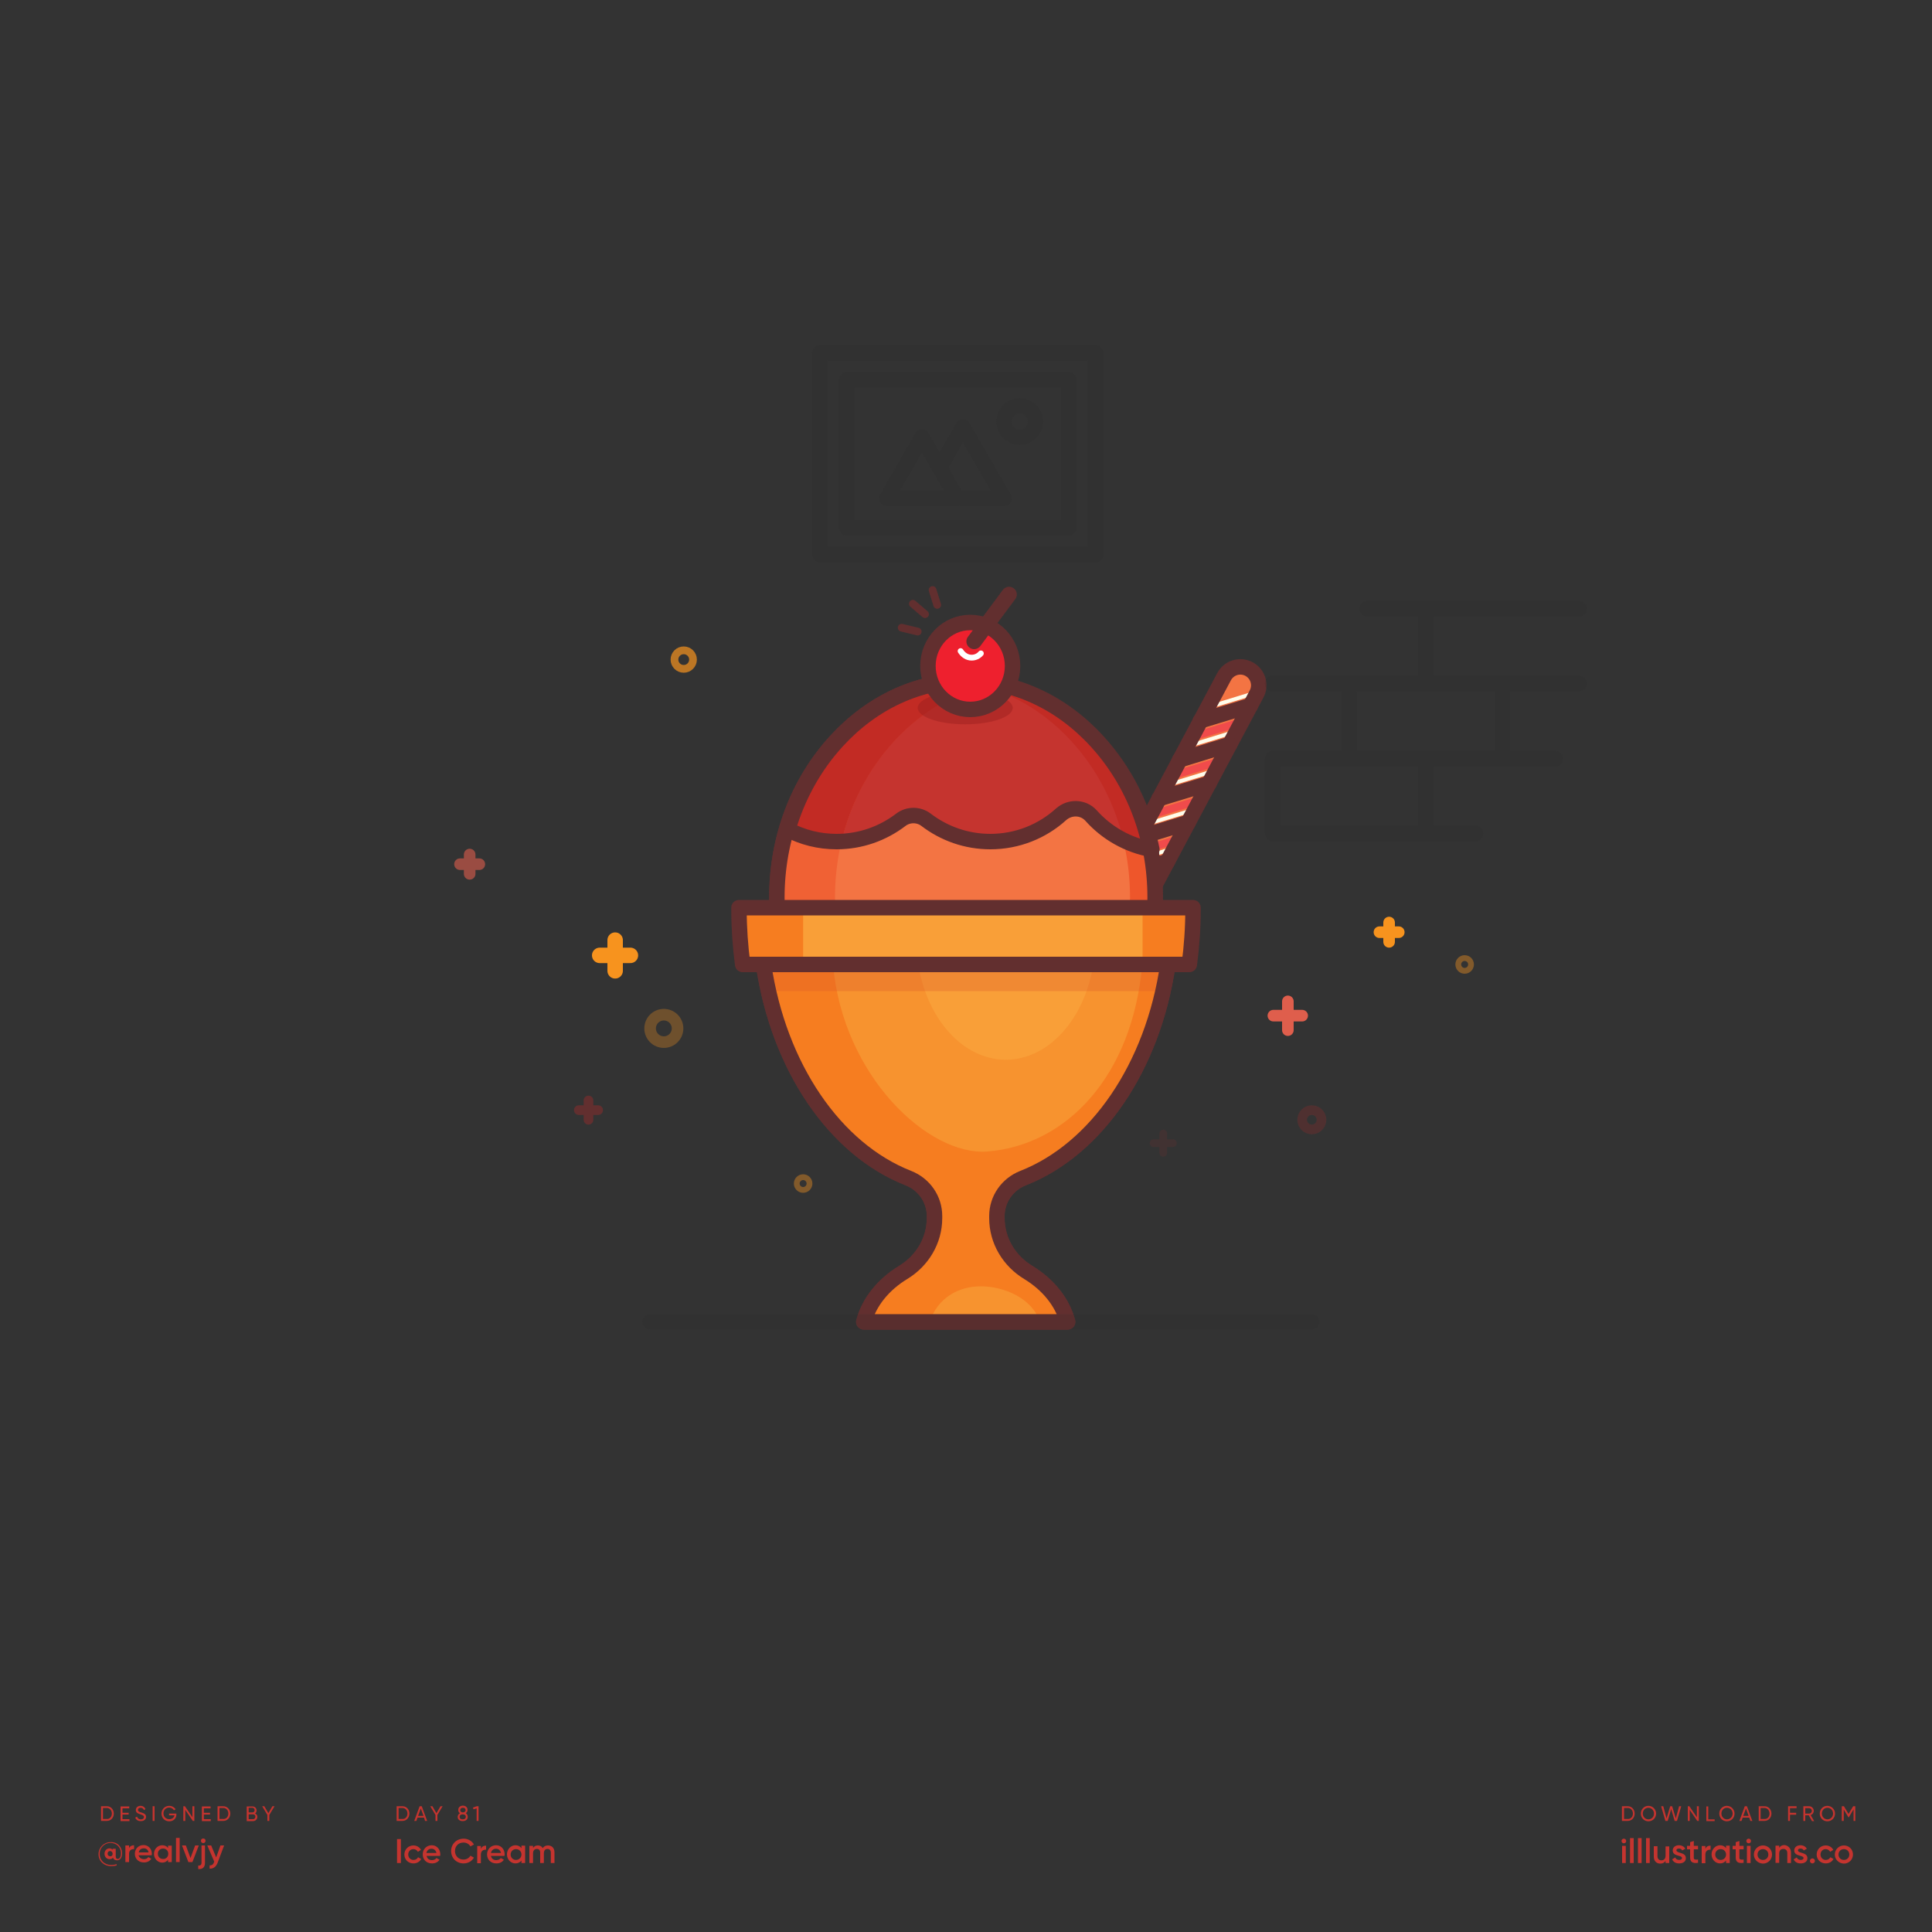 <?xml version="1.0" encoding="utf-8"?>
<!-- Generator: Adobe Illustrator 23.1.1, SVG Export Plug-In . SVG Version: 6.00 Build 0)  -->
<svg version="1.1" id="Layer_1" xmlns="http://www.w3.org/2000/svg" xmlns:xlink="http://www.w3.org/1999/xlink" x="0px" y="0px"
	 viewBox="0 0 1000 1000" style="enable-background:new 0 0 1000 1000;" xml:space="preserve">
<rect x="0" y="0" width="1000" height="1000" fill="#333333" stroke="none"/>
<style type="text/css">
	.st0{fill:#FFFFFF;}
	.st1{fill:#C5342F;}
	.st2{display:none;fill:none;stroke:#474747;stroke-width:6;stroke-linecap:round;stroke-linejoin:round;stroke-miterlimit:10;}
	.st3{fill:none;stroke:#622F2F;stroke-width:8;stroke-linecap:round;stroke-linejoin:round;stroke-miterlimit:10;}
	.st4{fill:#F37443;}
	.st5{fill:none;stroke:#F04B4B;stroke-width:4;stroke-linecap:round;stroke-linejoin:round;stroke-miterlimit:10;}
	.st6{fill:none;stroke:#FFFDEB;stroke-width:2;stroke-linecap:round;stroke-linejoin:round;stroke-miterlimit:10;}
	.st7{fill:#FFFDFD;}
	.st8{fill:#EE562B;}
	.st9{fill:#C22B24;}
	.st10{fill:#F06134;}
	.st11{fill:#F99F38;}
	.st12{fill:#F67D20;}
	.st13{opacity:0.4;fill:#931C1C;}
	.st14{fill:#F7932F;}
	.st15{opacity:0.3;fill:#D8542B;}
	.st16{fill:#EE202E;}
	.st17{fill:none;stroke:#FFFFFF;stroke-width:3;stroke-linecap:round;stroke-linejoin:round;stroke-miterlimit:10;}
	.st18{fill:none;stroke:#622F2F;stroke-width:4;stroke-linecap:round;stroke-linejoin:round;stroke-miterlimit:10;}
	.st19{opacity:0.6;}
	.st20{fill:none;stroke:#DF5E4C;stroke-width:6;stroke-linecap:round;stroke-linejoin:round;stroke-miterlimit:10;}
	.st21{fill:none;stroke:#F7931E;stroke-width:6;stroke-linecap:round;stroke-linejoin:round;stroke-miterlimit:10;}
	.st22{fill:none;stroke:#622F2F;stroke-width:5;stroke-linecap:round;stroke-linejoin:round;stroke-miterlimit:10;}
	.st23{opacity:0.3;}
	.st24{fill:none;stroke:#F7931E;stroke-width:8;stroke-linecap:round;stroke-linejoin:round;stroke-miterlimit:10;}
	.st25{opacity:0.6;fill:none;stroke:#622F2F;stroke-width:5;stroke-linecap:round;stroke-linejoin:round;stroke-miterlimit:10;}
	.st26{opacity:0.7;fill:none;stroke:#F7931E;stroke-width:4;stroke-linecap:round;stroke-linejoin:round;stroke-miterlimit:10;}
	.st27{opacity:0.3;fill:none;stroke:#F7931E;stroke-width:6;stroke-linecap:round;stroke-linejoin:round;stroke-miterlimit:10;}
	.st28{opacity:0.4;fill:none;stroke:#F7931E;stroke-width:3;stroke-linecap:round;stroke-linejoin:round;stroke-miterlimit:10;}
	.st29{opacity:0.15;}
	.st30{fill:none;stroke:#262626;stroke-width:8;stroke-linecap:round;stroke-linejoin:round;stroke-miterlimit:10;}
</style>
<g>
	<g>
		<g>
			<path class="st1" d="M63.2,959.2c0,2.5-1.2,3.7-2.6,3.7c-1.1,0-1.9-0.5-2.1-1.4c-0.4,0.5-1,0.8-1.8,0.8c-1.5,0-2.6-1.2-2.6-2.8
				c0-1.6,1.1-2.8,2.6-2.8c0.7,0,1.2,0.3,1.6,0.7v-0.5h1.6v3.9c0,0.8,0.3,1.4,1,1.4c0.9,0,1.7-0.9,1.7-3c0-3-2.3-5.3-5.4-5.3
				c-3.1,0-5.6,2.4-5.6,5.7c0,3.3,2.5,5.7,5.9,5.7c1.1,0,2.1-0.2,2.9-0.4v0.6c-0.8,0.3-1.7,0.4-2.9,0.4c-3.7,0-6.5-2.6-6.5-6.2
				c0-3.4,2.7-6.2,6.2-6.2C61.1,953.3,63.2,956.4,63.2,959.2z M58.3,959.5c0-0.8-0.6-1.4-1.3-1.4c-0.8,0-1.3,0.5-1.3,1.4
				c0,0.8,0.6,1.3,1.3,1.3C57.8,960.9,58.3,960.3,58.3,959.5z"/>
		</g>
		<g>
			<path class="st1" d="M69.4,955.1v2c-1.2-0.1-2.6,0.5-2.6,2.4v4.3h-1.9v-8.6h1.9v1.4C67.3,955.5,68.3,955.1,69.4,955.1z"/>
		</g>
		<g>
			<path class="st1" d="M74.6,962.3c1,0,1.8-0.5,2.2-1.1l1.5,0.9c-0.8,1.2-2.1,1.9-3.8,1.9c-2.8,0-4.7-1.9-4.7-4.5
				c0-2.5,1.8-4.5,4.5-4.5c2.6,0,4.3,2.1,4.3,4.5c0,0.3,0,0.5-0.1,0.8h-6.8C72.1,961.6,73.2,962.3,74.6,962.3z M76.9,958.8
				c-0.3-1.5-1.3-2.1-2.5-2.1c-1.4,0-2.3,0.8-2.6,2.1H76.9z"/>
		</g>
		<g>
			<path class="st1" d="M88.9,955.2v8.6h-1.9v-1.2c-0.7,0.9-1.7,1.5-3,1.5c-2.3,0-4.3-2-4.3-4.5c0-2.6,1.9-4.5,4.3-4.5
				c1.3,0,2.3,0.5,3,1.4v-1.2H88.9z M87.1,959.5c0-1.6-1.2-2.7-2.7-2.7c-1.5,0-2.7,1.1-2.7,2.7c0,1.6,1.2,2.7,2.7,2.7
				C85.9,962.3,87.1,961.1,87.1,959.5z"/>
		</g>
		<g>
			<path class="st1" d="M91.1,951.3H93v12.5h-1.9V951.3z"/>
		</g>
		<g>
			<path class="st1" d="M102.9,955.2l-3.3,8.6h-2.1l-3.3-8.6h2l2.4,6.5l2.4-6.5H102.9z"/>
		</g>
		<g>
			<path class="st1" d="M104.2,955.2h1.9v8.9c0,2.4-1.2,3.5-3.5,3.3v-1.8c1.1,0.1,1.7-0.3,1.7-1.5V955.2z M104,952.8
				c0-0.7,0.5-1.2,1.2-1.2c0.7,0,1.2,0.5,1.2,1.2c0,0.6-0.5,1.2-1.2,1.2C104.5,954,104,953.4,104,952.8z"/>
		</g>
		<g>
			<path class="st1" d="M116,955.2l-3.3,8.8c-0.8,2.2-2.2,3.3-4.2,3.2v-1.7c1.2,0.1,1.9-0.5,2.3-1.7l0.1-0.2l-3.6-8.4h2l2.6,6.2
				l2.2-6.2H116z"/>
		</g>
	</g>
	<g>
		<path class="st1" d="M211.9,938.7c0,2.1-1.5,3.8-3.6,3.8h-3v-7.6h3C210.4,934.9,211.9,936.6,211.9,938.7z M210.9,938.7
			c0-1.6-1.1-2.9-2.6-2.9h-2v5.7h2C209.8,941.6,210.9,940.3,210.9,938.7z"/>
		<path class="st1" d="M219.5,940.8h-3.4l-0.6,1.7h-1.1l2.8-7.6h1.1l2.8,7.6h-1.1L219.5,940.8z M219.2,939.9l-1.4-3.8l-1.4,3.8
			H219.2z"/>
		<path class="st1" d="M226.4,939.4v3.1h-1v-3.1l-2.7-4.5h1.1l2.1,3.6l2.1-3.6h1.1L226.4,939.4z"/>
		<path class="st1" d="M242.1,940.4c0,1.4-1.1,2.2-2.6,2.2c-1.5,0-2.6-0.8-2.6-2.2c0-0.8,0.5-1.5,1.2-1.9c-0.6-0.3-0.9-0.9-0.9-1.7
			c0-1.5,1.2-2.2,2.4-2.2c1.2,0,2.4,0.7,2.4,2.2c0,0.8-0.4,1.3-0.9,1.7C241.7,938.9,242.1,939.6,242.1,940.4z M241.1,940.4
			c0-0.9-0.7-1.3-1.6-1.3c-0.9,0-1.6,0.4-1.6,1.3c0,0.9,0.7,1.3,1.6,1.3C240.5,941.7,241.1,941.2,241.1,940.4z M238.2,936.9
			c0,0.8,0.6,1.2,1.4,1.2c0.7,0,1.4-0.4,1.4-1.2c0-0.8-0.6-1.2-1.4-1.2C238.8,935.7,238.2,936.1,238.2,936.9z"/>
		<path class="st1" d="M247.7,934.9v7.6h-1V936l-1.6,0.5l-0.3-0.9l2-0.7H247.7z"/>
	</g>
	<g>
		<path class="st1" d="M58.9,938.7c0,2.1-1.5,3.8-3.6,3.8h-3v-7.6h3C57.4,934.9,58.9,936.6,58.9,938.7z M57.9,938.7
			c0-1.6-1.1-2.9-2.6-2.9h-2v5.7h2C56.8,941.6,57.9,940.3,57.9,938.7z"/>
		<path class="st1" d="M67,941.6v1h-4.6v-7.6h4.5v1h-3.5v2.3h3.2v0.9h-3.2v2.4H67z"/>
		<path class="st1" d="M70,940.8l0.9-0.5c0.3,0.8,0.9,1.4,2,1.4c1.1,0,1.6-0.5,1.6-1.2c0-0.8-0.7-1-1.8-1.4
			c-1.2-0.4-2.4-0.8-2.4-2.2c0-1.4,1.1-2.2,2.4-2.2c1.3,0,2.2,0.7,2.6,1.7l-0.8,0.5c-0.3-0.7-0.8-1.2-1.7-1.2
			c-0.8,0-1.4,0.4-1.4,1.1c0,0.7,0.5,1,1.6,1.3c1.3,0.4,2.6,0.8,2.6,2.3c0,1.3-1.1,2.2-2.6,2.2C71.5,942.7,70.4,941.9,70,940.8z"/>
		<path class="st1" d="M80,934.9v7.6h-1v-7.6H80z"/>
		<path class="st1" d="M91.3,939.2c0,1.9-1.4,3.5-3.7,3.5c-2.4,0-4-1.8-4-4c0-2.2,1.7-4,4-4c1.4,0,2.7,0.8,3.3,1.8l-0.9,0.5
			c-0.4-0.8-1.4-1.4-2.4-1.4c-1.8,0-3,1.3-3,3c0,1.7,1.2,3,3,3c1.6,0,2.5-0.9,2.7-2h-2.8v-0.9h3.8V939.2z"/>
		<path class="st1" d="M100.6,934.9v7.6h-0.8l-3.9-5.7v5.7h-1v-7.6h0.8l3.9,5.7v-5.7H100.6z"/>
		<path class="st1" d="M109.1,941.6v1h-4.6v-7.6h4.5v1h-3.5v2.3h3.2v0.9h-3.2v2.4H109.1z"/>
		<path class="st1" d="M119.2,938.7c0,2.1-1.5,3.8-3.6,3.8h-3v-7.6h3C117.6,934.9,119.2,936.6,119.2,938.7z M118.2,938.7
			c0-1.6-1.1-2.9-2.6-2.9h-2v5.7h2C117.1,941.6,118.2,940.3,118.2,938.7z"/>
		<path class="st1" d="M133.2,940.4c0,1.2-1,2.2-2.2,2.2h-3.3v-7.6h3c1.2,0,2.1,0.9,2.1,2.1c0,0.7-0.3,1.2-0.8,1.6
			C132.7,938.9,133.2,939.5,133.2,940.4z M128.7,935.8v2.3h2c0.6,0,1.1-0.5,1.1-1.2c0-0.6-0.5-1.2-1.1-1.2H128.7z M132.2,940.3
			c0-0.7-0.5-1.2-1.2-1.2h-2.3v2.5h2.3C131.7,941.6,132.2,941,132.2,940.3z"/>
		<path class="st1" d="M139.4,939.4v3.1h-1v-3.1l-2.7-4.5h1.1l2.1,3.6l2.1-3.6h1.1L139.4,939.4z"/>
	</g>
	<g>
		<path class="st1" d="M207.5,951.9v12.4h-2v-12.4H207.5z"/>
		<path class="st1" d="M209.3,959.9c0-2.6,2-4.7,4.7-4.7c1.7,0,3.2,0.9,3.9,2.3l-1.6,1c-0.4-0.8-1.3-1.4-2.3-1.4
			c-1.6,0-2.7,1.2-2.7,2.8c0,1.6,1.2,2.8,2.7,2.8c1.1,0,1.9-0.5,2.4-1.4l1.6,0.9c-0.7,1.4-2.2,2.3-4,2.3
			C211.3,964.5,209.3,962.5,209.3,959.9z"/>
		<path class="st1" d="M223.6,962.8c1.1,0,1.9-0.5,2.3-1.1l1.6,0.9c-0.8,1.2-2.1,1.9-3.9,1.9c-2.9,0-4.8-2-4.8-4.7
			c0-2.6,1.9-4.7,4.7-4.7c2.6,0,4.4,2.1,4.4,4.7c0,0.3,0,0.5-0.1,0.8h-7C221.1,962.1,222.2,962.8,223.6,962.8z M225.9,959.1
			c-0.3-1.5-1.4-2.2-2.5-2.2c-1.4,0-2.4,0.8-2.7,2.2H225.9z"/>
		<path class="st1" d="M233.5,958.1c0-3.6,2.7-6.4,6.5-6.4c2.3,0,4.3,1.2,5.3,3l-1.8,1c-0.7-1.2-2-2-3.6-2c-2.7,0-4.4,1.9-4.4,4.4
			s1.8,4.4,4.4,4.4c1.6,0,2.9-0.8,3.6-2l1.8,1c-1,1.8-3,3-5.3,3C236.2,964.5,233.5,961.7,233.5,958.1z"/>
		<path class="st1" d="M251.6,955.3v2.1c-1.3-0.1-2.7,0.5-2.7,2.5v4.5h-1.9v-8.9h1.9v1.5C249.4,955.7,250.5,955.3,251.6,955.3z"/>
		<path class="st1" d="M256.9,962.8c1.1,0,1.9-0.5,2.3-1.1l1.6,0.9c-0.8,1.2-2.1,1.9-3.9,1.9c-2.9,0-4.8-2-4.8-4.7
			c0-2.6,1.9-4.7,4.7-4.7c2.6,0,4.4,2.1,4.4,4.7c0,0.3,0,0.5-0.1,0.8h-7C254.4,962.1,255.5,962.8,256.9,962.8z M259.3,959.1
			c-0.3-1.5-1.4-2.2-2.5-2.2c-1.4,0-2.4,0.8-2.7,2.2H259.3z"/>
		<path class="st1" d="M271.8,955.4v8.9h-1.9V963c-0.7,0.9-1.7,1.5-3.1,1.5c-2.4,0-4.4-2-4.4-4.7c0-2.6,2-4.7,4.4-4.7
			c1.4,0,2.4,0.6,3.1,1.5v-1.3H271.8z M269.9,959.9c0-1.6-1.2-2.8-2.8-2.8c-1.6,0-2.8,1.2-2.8,2.8c0,1.6,1.2,2.8,2.8,2.8
			C268.6,962.7,269.9,961.5,269.9,959.9z"/>
		<path class="st1" d="M287,958.8v5.5h-1.9v-5.4c0-1.2-0.7-1.9-1.7-1.9c-1.1,0-1.9,0.7-1.9,2.3v5h-1.9v-5.4c0-1.2-0.6-1.9-1.7-1.9
			c-1.1,0-2,0.7-2,2.3v5H274v-8.9h1.9v1.1c0.6-0.9,1.4-1.3,2.5-1.3c1.2,0,2,0.5,2.5,1.4c0.6-0.9,1.5-1.4,2.7-1.4
			C285.7,955.2,287,956.6,287,958.8z"/>
	</g>
	<g>
		<g>
			<g>
				<path class="st1" d="M846.1,938.7c0,2.1-1.5,3.8-3.6,3.8h-3v-7.6h3C844.6,934.9,846.1,936.6,846.1,938.7z M845.2,938.7
					c0-1.6-1.1-2.9-2.6-2.9h-2v5.7h2C844.1,941.6,845.2,940.3,845.2,938.7z"/>
			</g>
			<g>
				<path class="st1" d="M849.3,938.7c0-2.2,1.7-4,3.9-4c2.2,0,4,1.8,4,4c0,2.2-1.7,4-4,4C851,942.7,849.3,940.9,849.3,938.7z
					 M856.1,938.7c0-1.7-1.3-3-2.9-3c-1.7,0-2.9,1.3-2.9,3c0,1.7,1.3,3,2.9,3C854.9,941.7,856.1,940.4,856.1,938.7z"/>
			</g>
			<g>
				<path class="st1" d="M859.8,934.9h1.1l1.7,6.3l1.9-6.3h1l1.9,6.3l1.7-6.3h1.1l-2.2,7.6h-1.2l-1.8-6.1l-1.8,6.1H862L859.8,934.9z
					"/>
			</g>
			<g>
				<path class="st1" d="M879.3,934.9v7.6h-0.8l-3.9-5.7v5.7h-1v-7.6h0.8l3.9,5.7v-5.7H879.3z"/>
			</g>
			<g>
				<path class="st1" d="M887.5,941.6v1h-4.3v-7.6h1v6.7H887.5z"/>
			</g>
			<g>
				<path class="st1" d="M889.9,938.7c0-2.2,1.7-4,3.9-4c2.2,0,4,1.8,4,4c0,2.2-1.7,4-4,4C891.6,942.7,889.9,940.9,889.9,938.7z
					 M896.8,938.7c0-1.7-1.3-3-2.9-3c-1.7,0-2.9,1.3-2.9,3c0,1.7,1.3,3,2.9,3C895.5,941.7,896.8,940.4,896.8,938.7z"/>
			</g>
			<g>
				<path class="st1" d="M905.4,940.8H902l-0.6,1.7h-1.1l2.8-7.6h1.1l2.8,7.6H906L905.4,940.8z M905.1,939.9l-1.4-3.8l-1.4,3.8
					H905.1z"/>
			</g>
			<g>
				<path class="st1" d="M916.9,938.7c0,2.1-1.5,3.8-3.6,3.8h-3v-7.6h3C915.4,934.9,916.9,936.6,916.9,938.7z M915.9,938.7
					c0-1.6-1.1-2.9-2.6-2.9h-2v5.7h2C914.9,941.6,915.9,940.3,915.9,938.7z"/>
			</g>
			<g>
				<path class="st1" d="M926.5,935.8v2.5h3.2v1h-3.2v3.2h-1v-7.6h4.4v1H926.5z"/>
			</g>
			<g>
				<path class="st1" d="M936.2,939.6h-1.8v2.9h-1v-7.6h3c1.3,0,2.4,1.1,2.4,2.4c0,1-0.7,1.9-1.6,2.2l1.8,3.1h-1.1L936.2,939.6z
					 M934.4,938.7h2c0.8,0,1.4-0.6,1.4-1.4c0-0.8-0.6-1.4-1.4-1.4h-2V938.7z"/>
			</g>
			<g>
				<path class="st1" d="M941.9,938.7c0-2.2,1.7-4,3.9-4c2.2,0,4,1.8,4,4c0,2.2-1.7,4-4,4C943.6,942.7,941.9,940.9,941.9,938.7z
					 M948.8,938.7c0-1.7-1.3-3-2.9-3c-1.7,0-2.9,1.3-2.9,3c0,1.7,1.3,3,2.9,3C947.5,941.7,948.8,940.4,948.8,938.7z"/>
			</g>
			<g>
				<path class="st1" d="M960.4,942.5h-1v-6l-2.5,4.2h-0.1l-2.5-4.1v5.9h-1v-7.6h1.1l2.4,4l2.4-4h1.1V942.5z"/>
			</g>
		</g>
		<g>
			<g>
				<path class="st1" d="M839.3,952.9c0-0.7,0.5-1.2,1.2-1.2c0.7,0,1.2,0.5,1.2,1.2c0,0.7-0.5,1.2-1.2,1.2
					C839.9,954.1,839.3,953.6,839.3,952.9z M839.6,955.4h1.9v8.9h-1.9V955.4z"/>
			</g>
			<g>
				<path class="st1" d="M843.7,951.4h1.9v12.9h-1.9V951.4z"/>
			</g>
			<g>
				<path class="st1" d="M847.8,951.4h1.9v12.9h-1.9V951.4z"/>
			</g>
			<g>
				<path class="st1" d="M852,951.4h1.9v12.9H852V951.4z"/>
			</g>
			<g>
				<path class="st1" d="M864,955.4v8.9h-1.9v-1.1c-0.6,0.9-1.5,1.4-2.7,1.4c-2,0-3.4-1.3-3.4-3.6v-5.4h1.9v5.2c0,1.3,0.8,2.1,2,2.1
					c1.3,0,2.2-0.7,2.2-2.5v-4.7H864z"/>
			</g>
			<g>
				<path class="st1" d="M872.6,961.8c0,1.8-1.5,2.7-3.5,2.7c-1.8,0-3-0.8-3.6-2.1l1.6-1c0.3,0.8,1,1.3,2,1.3c0.8,0,1.5-0.3,1.5-1
					c0-1.6-4.8-0.7-4.8-3.9c0-1.7,1.4-2.7,3.2-2.7c1.5,0,2.7,0.7,3.3,1.8l-1.6,0.9c-0.3-0.7-0.9-1-1.7-1c-0.7,0-1.3,0.3-1.3,0.9
					C867.9,959.5,872.6,958.5,872.6,961.8z"/>
			</g>
			<g>
				<path class="st1" d="M876.7,957.3v4.2c0,1.1,0.7,1.1,2.2,1v1.7c-2.9,0.4-4.1-0.5-4.1-2.8v-4.2h-1.6v-1.8h1.6v-1.9l1.9-0.6v2.5
					h2.2v1.8H876.7z"/>
			</g>
			<g>
				<path class="st1" d="M885.4,955.3v2.1c-1.3-0.1-2.7,0.5-2.7,2.5v4.5h-1.9v-8.9h1.9v1.5C883.2,955.7,884.2,955.3,885.4,955.3z"/>
			</g>
			<g>
				<path class="st1" d="M895.3,955.4v8.9h-1.9V963c-0.7,0.9-1.7,1.5-3.1,1.5c-2.4,0-4.4-2-4.4-4.7c0-2.6,2-4.7,4.4-4.7
					c1.4,0,2.4,0.6,3.1,1.5v-1.3H895.3z M893.4,959.9c0-1.6-1.2-2.8-2.8-2.8c-1.6,0-2.8,1.2-2.8,2.8c0,1.6,1.2,2.8,2.8,2.8
					C892.2,962.7,893.4,961.5,893.4,959.9z"/>
			</g>
			<g>
				<path class="st1" d="M900.3,957.3v4.2c0,1.1,0.7,1.1,2.2,1v1.7c-2.9,0.4-4.1-0.5-4.1-2.8v-4.2h-1.6v-1.8h1.6v-1.9l1.9-0.6v2.5
					h2.2v1.8H900.3z"/>
			</g>
			<g>
				<path class="st1" d="M903.9,952.9c0-0.7,0.5-1.2,1.2-1.2c0.7,0,1.2,0.5,1.2,1.2c0,0.7-0.5,1.2-1.2,1.2
					C904.5,954.1,903.9,953.6,903.9,952.9z M904.2,955.4h1.9v8.9h-1.9V955.4z"/>
			</g>
			<g>
				<path class="st1" d="M907.8,959.9c0-2.6,2.1-4.7,4.7-4.7c2.6,0,4.7,2,4.7,4.7c0,2.6-2.1,4.7-4.7,4.7
					C909.9,964.5,907.8,962.5,907.8,959.9z M915.3,959.9c0-1.6-1.2-2.8-2.8-2.8c-1.6,0-2.8,1.2-2.8,2.8c0,1.6,1.2,2.8,2.8,2.8
					C914.1,962.7,915.3,961.5,915.3,959.9z"/>
			</g>
			<g>
				<path class="st1" d="M927,958.9v5.4h-1.9v-5.2c0-1.3-0.8-2.1-2-2.1c-1.3,0-2.2,0.7-2.2,2.5v4.7h-1.9v-8.9h1.9v1.1
					c0.6-0.9,1.5-1.4,2.7-1.4C925.5,955.2,927,956.6,927,958.9z"/>
			</g>
			<g>
				<path class="st1" d="M935.5,961.8c0,1.8-1.5,2.7-3.5,2.7c-1.8,0-3-0.8-3.6-2.1l1.6-1c0.3,0.8,1,1.3,2,1.3c0.8,0,1.5-0.3,1.5-1
					c0-1.6-4.8-0.7-4.8-3.9c0-1.7,1.4-2.7,3.2-2.7c1.5,0,2.7,0.7,3.3,1.8l-1.6,0.9c-0.3-0.7-0.9-1-1.7-1c-0.7,0-1.3,0.3-1.3,0.9
					C930.7,959.5,935.5,958.5,935.5,961.8z"/>
			</g>
			<g>
				<path class="st1" d="M936.8,963.2c0-0.7,0.6-1.3,1.3-1.3c0.7,0,1.3,0.6,1.3,1.3c0,0.7-0.6,1.3-1.3,1.3
					C937.4,964.5,936.8,963.9,936.8,963.2z"/>
			</g>
			<g>
				<path class="st1" d="M940.3,959.9c0-2.6,2-4.7,4.7-4.7c1.7,0,3.2,0.9,3.9,2.3l-1.6,1c-0.4-0.8-1.3-1.4-2.3-1.4
					c-1.6,0-2.7,1.2-2.7,2.8c0,1.6,1.2,2.8,2.7,2.8c1.1,0,1.9-0.5,2.4-1.4l1.6,0.9c-0.7,1.4-2.2,2.3-4,2.3
					C942.3,964.5,940.3,962.5,940.3,959.9z"/>
			</g>
			<g>
				<path class="st1" d="M949.7,959.9c0-2.6,2.1-4.7,4.7-4.7c2.6,0,4.7,2,4.7,4.7c0,2.6-2.1,4.7-4.7,4.7
					C951.8,964.5,949.7,962.5,949.7,959.9z M957.2,959.9c0-1.6-1.2-2.8-2.8-2.8s-2.8,1.2-2.8,2.8c0,1.6,1.2,2.8,2.8,2.8
					S957.2,961.5,957.2,959.9z"/>
			</g>
		</g>
	</g>
</g>
<line id="XMLID_73_" class="st2" x1="127.8" y1="714.7" x2="872.2" y2="714.7"/>
<g id="XMLID_78_">
	<path id="XMLID_19_" class="st3" d="M470.2,609.8c8.1,3.2,13.5,10.9,13.5,19.6v1.1c0,11.6-6.3,22.1-16.2,28.1
		c-10.2,6.2-17.6,15.2-20.4,25.6h105.5c-2.8-10.4-10.2-19.4-20.4-25.6c-9.9-6-16.2-16.5-16.2-28.1v-1.1c0-8.7,5.4-16.4,13.5-19.6
		c38-14.9,67.3-57.5,75-110.6H395.2C403,552.3,432.2,594.9,470.2,609.8z"/>
	<g id="XMLID_9_">
		<path id="XMLID_33_" class="st4" d="M578.1,495.1l-16.8-9l72.3-135.9c2.5-4.6,8.2-6.4,12.9-3.9l0,0c4.6,2.5,6.4,8.2,3.9,12.9
			L578.1,495.1z"/>
		<g id="XMLID_35_">
			<g id="XMLID_46_">
				<line id="XMLID_47_" class="st5" x1="588.8" y1="474.6" x2="562.9" y2="482.5"/>
			</g>
			<g id="XMLID_44_">
				<line id="XMLID_45_" class="st5" x1="599.5" y1="454.4" x2="573.6" y2="462.3"/>
			</g>
			<g id="XMLID_42_">
				<line id="XMLID_43_" class="st5" x1="610.3" y1="434.3" x2="584.4" y2="442.2"/>
			</g>
			<g id="XMLID_40_">
				<line id="XMLID_41_" class="st5" x1="621" y1="414.1" x2="595.1" y2="422"/>
			</g>
			<g id="XMLID_38_">
				<line id="XMLID_39_" class="st5" x1="631.7" y1="393.9" x2="605.8" y2="401.8"/>
			</g>
			<g id="XMLID_36_">
				<line id="XMLID_37_" class="st5" x1="642.5" y1="373.7" x2="616.6" y2="381.6"/>
			</g>
		</g>
		<g id="XMLID_48_">
			<g id="XMLID_65_">
				<line id="XMLID_66_" class="st6" x1="595.8" y1="459.6" x2="569.9" y2="467.5"/>
			</g>
			<g id="XMLID_63_">
				<line id="XMLID_64_" class="st6" x1="606.5" y1="439.4" x2="580.6" y2="447.3"/>
			</g>
			<g id="XMLID_61_">
				<line id="XMLID_62_" class="st6" x1="617.3" y1="419.3" x2="591.4" y2="427.2"/>
			</g>
			<g id="XMLID_59_">
				<line id="XMLID_60_" class="st6" x1="628" y1="399.1" x2="602.1" y2="407"/>
			</g>
			<g id="XMLID_57_">
				<line id="XMLID_58_" class="st6" x1="638.7" y1="378.9" x2="612.8" y2="386.8"/>
			</g>
			<g id="XMLID_55_">
				<line id="XMLID_56_" class="st6" x1="649.5" y1="358.7" x2="623.6" y2="366.6"/>
			</g>
		</g>
		<path id="XMLID_3_" class="st3" d="M578.1,495.1l-16.8-9l72.3-135.9c2.5-4.6,8.2-6.4,12.9-3.9l0,0c4.6,2.5,6.4,8.2,3.9,12.9
			L578.1,495.1z"/>
		<g id="XMLID_10_">
			<g id="XMLID_22_">
				<line id="XMLID_23_" class="st3" x1="593.5" y1="466" x2="567.6" y2="473.9"/>
			</g>
			<g id="XMLID_20_">
				<line id="XMLID_21_" class="st3" x1="604.3" y1="445.9" x2="578.4" y2="453.8"/>
			</g>
			<g id="XMLID_17_">
				<line id="XMLID_18_" class="st3" x1="615" y1="425.7" x2="589.1" y2="433.6"/>
			</g>
			<g id="XMLID_15_">
				<line id="XMLID_16_" class="st3" x1="625.8" y1="405.5" x2="599.9" y2="413.4"/>
			</g>
			<g id="XMLID_13_">
				<line id="XMLID_14_" class="st3" x1="636.5" y1="385.3" x2="610.6" y2="393.3"/>
			</g>
			<g id="XMLID_11_">
				<line id="XMLID_12_" class="st3" x1="647.2" y1="365.2" x2="621.3" y2="373.1"/>
			</g>
		</g>
	</g>
	<path id="XMLID_25_" class="st7" d="M402.3,471.6c-0.1-2.3-0.2-4.7-0.2-7c0-30.7,10.8-59.5,30.5-81c18.4-20.1,42.4-31.2,67.4-31.2
		s49,11.1,67.4,31.2c19.7,21.5,30.5,50.2,30.5,81c0,2.3-0.1,4.7-0.2,7H402.3z"/>
	<path id="XMLID_4_" class="st3" d="M402.3,471.6c-0.1-2.3-0.2-4.7-0.2-7c0-30.7,10.8-59.5,30.5-81c18.4-20.1,42.4-31.2,67.4-31.2
		s49,11.1,67.4,31.2c19.7,21.5,30.5,50.2,30.5,81c0,2.3-0.1,4.7-0.2,7H402.3z"/>
	<path id="XMLID_27_" class="st4" d="M402.3,471.6c-0.1-2.3-0.2-4.7-0.2-7c0-30.7,10.8-59.5,30.5-81c18.4-20.1,42.4-31.2,67.4-31.2
		s49,11.1,67.4,31.2c19.7,21.5,30.5,50.2,30.5,81c0,2.3-0.1,4.7-0.2,7H402.3z"/>
	<path id="XMLID_81_" class="st8" d="M567.4,383.6C549,363.5,525,352.5,500,352.5c-2.2,0-4.3,0.1-6.5,0.3
		c22.7,1.7,44.1,12.6,60.9,30.9c19.7,21.5,30.5,50.2,30.5,81c0,2.3-0.1,4.7-0.2,7h12.9c0.1-2.3,0.2-4.7,0.2-7
		C597.9,433.9,587.1,405.1,567.4,383.6z"/>
	<path id="XMLID_28_" class="st1" d="M568.1,383.6c-18.4-20.1-42.4-31.2-67.4-31.2c-25,0-49,11.1-67.4,31.2
		c-11.9,13-20.5,28.6-25.5,45.8c7.6,4,16.1,6.2,25.2,6.2c12.5,0,24-4.2,33.3-11.3c3.8-2.9,9.2-2.9,13,0c9.3,7.1,20.8,11.3,33.3,11.3
		c14,0,26.9-5.3,36.6-14.1c4.5-4,11.4-3.9,15.5,0.6c8.1,9.1,19.1,15.4,31.5,17.6C592,418.5,582.4,399.2,568.1,383.6z"/>
	<path class="st9" d="M567.4,383.6c-18.3-20-42.1-31.1-67-31.2c-2.2,0-4.4,0.1-6.5,0.3c22.5,1.8,43.9,12.6,60.6,30.9
		c13.1,14.3,22.3,31.9,27,51.2c4.4,2.2,9,3.7,14,4.7C591.2,418.4,581.6,399.1,567.4,383.6z"/>
	<path id="XMLID_94_" class="st10" d="M462.7,383.6c14.7-16,32.9-26.3,52.3-29.8c-4.9-0.9-10-1.4-15-1.4c-25,0-49,11.1-67.4,31.2
		c-19.7,21.5-30.5,50.2-30.5,81c0,2.3,0.1,4.7,0.2,7h30.1c-0.1-2.3-0.2-4.7-0.2-7C432.2,433.9,443,405.1,462.7,383.6z"/>
	<path class="st9" d="M500.3,352.5c-24.9,0.1-48.6,11.2-66.9,31.2c-11.9,13-20.5,28.6-25.5,45.8c7.6,4,16.1,6.2,25.2,6.2
		c0.8,0,1.7,0,2.5-0.1c4.6-19.5,13.9-37.4,27.2-51.9c14.7-16,32.9-26.3,52.3-29.8C510.2,352.9,505.3,352.5,500.3,352.5z"/>
	<path id="XMLID_108_" class="st3" d="M402.3,471.6c-0.1-2.3-0.2-4.7-0.2-7c0-30.7,10.8-59.5,30.5-81c18.4-20.1,42.4-31.2,67.4-31.2
		s49,11.1,67.4,31.2c19.7,21.5,30.5,50.2,30.5,81c0,2.3-0.1,4.7-0.2,7H402.3z"/>
	<path id="XMLID_1_" class="st11" d="M382.5,469.8c0,1.2,0,0.7,0,1c0,9.6,0.7,19.2,1.9,28.4h231.2c1.2-9.1,1.9-18.7,1.9-28.4
		c0-0.3,0,0.2,0-1H382.5z"/>
	<path id="XMLID_49_" class="st12" d="M591.3,469.8h23.2c0,1.2,0,0.7,0,1c0,9.6-0.5,19.2-1.3,28.4h-21.8V469.8z"/>
	<path id="XMLID_51_" class="st12" d="M415.7,469.8h-33.2c0,1.2,0,0.7,0,1c0,9.6,0.7,19.2,1.9,28.4h31.3V469.8z"/>
	<ellipse id="XMLID_32_" class="st13" cx="499.6" cy="366.4" rx="24.6" ry="8.5"/>
	<path id="XMLID_5_" class="st3" d="M568.1,383.6c-18.4-20.1-42.4-31.2-67.4-31.2c-25,0-49,11.1-67.4,31.2
		c-11.9,13-20.5,28.6-25.5,45.8c7.6,4,16.1,6.2,25.2,6.2c12.5,0,24-4.2,33.3-11.3c3.8-2.9,9.2-2.9,13,0c9.3,7.1,20.8,11.3,33.3,11.3
		c14,0,26.9-5.3,36.6-14.1c4.5-4,11.4-3.9,15.5,0.6c8.1,9.1,19.1,15.4,31.5,17.6C592,418.5,582.4,399.2,568.1,383.6z"/>
	<path id="XMLID_24_" class="st11" d="M470.2,609.8c8.1,3.2,13.5,10.9,13.5,19.6v1.1c0,11.6-6.3,22.1-16.2,28.1
		c-10.2,6.2-17.6,15.2-20.4,25.6h105.5c-2.8-10.4-10.2-19.4-20.4-25.6c-9.9-6-16.2-16.5-16.2-28.1v-1.1c0-8.7,5.4-16.4,13.5-19.6
		c38-14.9,67.3-57.5,75-110.6H395.2C403,552.3,432.2,594.9,470.2,609.8z"/>
	<path id="XMLID_30_" class="st14" d="M529.8,609.8c38-14.9,67.3-57.5,75-110.6h-38.9c-4.5,28.2-23.1,49.3-45.3,49.3
		c-22.2,0-40.8-21.1-45.3-49.3h-80.1c7.8,53.1,37,95.7,75,110.6c8.1,3.2,13.5,10.9,13.5,19.6v1.1c0,11.6-6.3,22.1-16.2,28.1
		c-10.2,6.2-17.6,15.2-20.4,25.6h105.5c-2.8-10.4-10.2-19.4-20.4-25.6c-9.9-6-16.2-16.5-16.2-28.1v-1.1
		C516.3,620.7,521.7,612.9,529.8,609.8z"/>
	<path id="XMLID_29_" class="st12" d="M529.8,609.8c38-14.9,67.3-57.5,75-110.6h-13.6c-5,57.7-39.1,93.5-80,96.8
		c-30.6,2.5-75.1-39.2-80-96.8h-35.8c7.8,53.1,37,95.7,75,110.6c8.1,3.2,13.5,10.9,13.5,19.6v1.1c0,11.6-6.3,22.1-16.2,28.1
		c-10.2,6.2-17.6,15.2-20.4,25.6h33.9c4.2-12.6,15-18.4,26.5-18.4c11.5,0,26.4,5.8,30.6,18.4h14.5c-2.8-10.4-10.2-19.4-20.4-25.6
		c-9.9-6-16.2-16.5-16.2-28.1v-1.1C516.3,620.7,521.7,612.9,529.8,609.8z"/>
	<rect id="XMLID_26_" x="395.2" y="499.2" class="st15" width="209.6" height="13.8"/>
	<path id="XMLID_8_" class="st3" d="M470.2,609.8c8.1,3.2,13.5,10.9,13.5,19.6v1.1c0,11.6-6.3,22.1-16.2,28.1
		c-10.2,6.2-17.6,15.2-20.4,25.6h105.5c-2.8-10.4-10.2-19.4-20.4-25.6c-9.9-6-16.2-16.5-16.2-28.1v-1.1c0-8.7,5.4-16.4,13.5-19.6
		c38-14.9,67.3-57.5,75-110.6H395.2C403,552.3,432.2,594.9,470.2,609.8z"/>
	<ellipse id="XMLID_31_" class="st16" cx="502.2" cy="344.7" rx="21.9" ry="22.5"/>
	<ellipse id="XMLID_2_" class="st3" cx="502.2" cy="344.7" rx="21.9" ry="22.5"/>
	<line id="XMLID_7_" class="st3" x1="504.2" y1="332" x2="522.3" y2="307.7"/>
	<path id="XMLID_34_" class="st17" d="M507.7,338.2c-1.2,1.4-2.9,2.2-4.8,2.2c-2.4,0-4.4-1.4-5.7-3.4"/>
	<line id="XMLID_50_" class="st18" x1="466.7" y1="324.9" x2="475" y2="326.9"/>
	<line id="XMLID_52_" class="st18" x1="472.5" y1="312.5" x2="478.8" y2="317.9"/>
	<line id="XMLID_53_" class="st18" x1="482.7" y1="305.4" x2="485.1" y2="313.1"/>
	<g id="XMLID_69_" class="st19">
		<line id="XMLID_68_" class="st20" x1="238.1" y1="447.3" x2="248.1" y2="447.3"/>
		<line id="XMLID_67_" class="st20" x1="243.1" y1="442.3" x2="243.1" y2="452.3"/>
	</g>
	<g id="XMLID_90_">
		<line id="XMLID_92_" class="st21" x1="714" y1="482.5" x2="724" y2="482.5"/>
		<line id="XMLID_91_" class="st21" x1="719" y1="477.5" x2="719" y2="487.5"/>
	</g>
	<g id="XMLID_75_">
		<line id="XMLID_77_" class="st20" x1="659.1" y1="525.7" x2="674" y2="525.7"/>
		<line id="XMLID_76_" class="st20" x1="666.6" y1="518.3" x2="666.6" y2="533.2"/>
	</g>
	<g id="XMLID_83_">
		<line id="XMLID_85_" class="st22" x1="299.6" y1="574.6" x2="309.6" y2="574.6"/>
		<line id="XMLID_84_" class="st22" x1="304.6" y1="569.6" x2="304.6" y2="579.6"/>
	</g>
	<g id="XMLID_87_" class="st23">
		<line id="XMLID_89_" class="st18" x1="597.1" y1="591.7" x2="607.1" y2="591.7"/>
		<line id="XMLID_88_" class="st18" x1="602.1" y1="586.7" x2="602.1" y2="596.7"/>
	</g>
	<g id="XMLID_72_">
		<line id="XMLID_71_" class="st24" x1="310.4" y1="494.5" x2="326.3" y2="494.5"/>
		<line id="XMLID_70_" class="st24" x1="318.4" y1="486.6" x2="318.4" y2="502.5"/>
	</g>
	<circle id="XMLID_74_" class="st25" cx="679" cy="579.6" r="5"/>
	<circle id="XMLID_79_" class="st26" cx="353.9" cy="341.4" r="4.8"/>
	<circle id="XMLID_86_" class="st27" cx="343.6" cy="532.3" r="7.1"/>
	<circle id="XMLID_82_" class="st28" cx="758.1" cy="499.2" r="3.3"/>
	<circle id="XMLID_93_" class="st28" cx="415.7" cy="612.6" r="3.3"/>
	<path id="XMLID_6_" class="st3" d="M382.5,469.8c0,1.2,0,0.7,0,1c0,9.6,0.7,19.2,1.9,28.4h231.2c1.2-9.1,1.9-18.7,1.9-28.4
		c0-0.3,0,0.2,0-1H382.5z"/>
</g>
<g id="XMLID_107_" class="st29">
	<line id="XMLID_54_" class="st30" x1="336.5" y1="684.2" x2="679" y2="684.2"/>
	
		<rect id="XMLID_106_" x="443.5" y="163.6" transform="matrix(-1.836970e-16 1 -1 -1.836970e-16 730.663 -260.818)" class="st30" width="104.4" height="142.7"/>
	<rect id="XMLID_105_" x="438.3" y="196.6" class="st30" width="114.9" height="76.6"/>
	<polygon id="XMLID_104_" class="st30" points="459,257.9 477.2,226.3 495.4,257.9 	"/>
	<polyline id="XMLID_103_" class="st30" points="486.3,242.1 498.4,221.1 519.7,257.9 495.4,257.9 	"/>
	<circle id="XMLID_102_" class="st30" cx="527.8" cy="218.2" r="8.1"/>
	<polyline id="XMLID_101_" class="st30" points="817.4,315.1 738,315.1 738,353.8 817.4,353.8 	"/>
	<line id="XMLID_100_" class="st30" x1="658.7" y1="353.8" x2="738" y2="353.8"/>
	<line id="XMLID_99_" class="st30" x1="738" y1="315.1" x2="707.7" y2="315.1"/>
	
		<rect id="XMLID_98_" x="698.4" y="353.8" transform="matrix(-1 -4.489665e-11 4.489665e-11 -1 1476.069 746.314)" class="st30" width="79.3" height="38.7"/>
	<polyline id="XMLID_96_" class="st30" points="805,392.7 738,392.7 738,431.4 763.7,431.4 	"/>
	
		<rect id="XMLID_95_" x="658.7" y="392.7" transform="matrix(-1 -4.490775e-11 4.490775e-11 -1 1396.72 824.047)" class="st30" width="79.3" height="38.7"/>
</g>
</svg>
